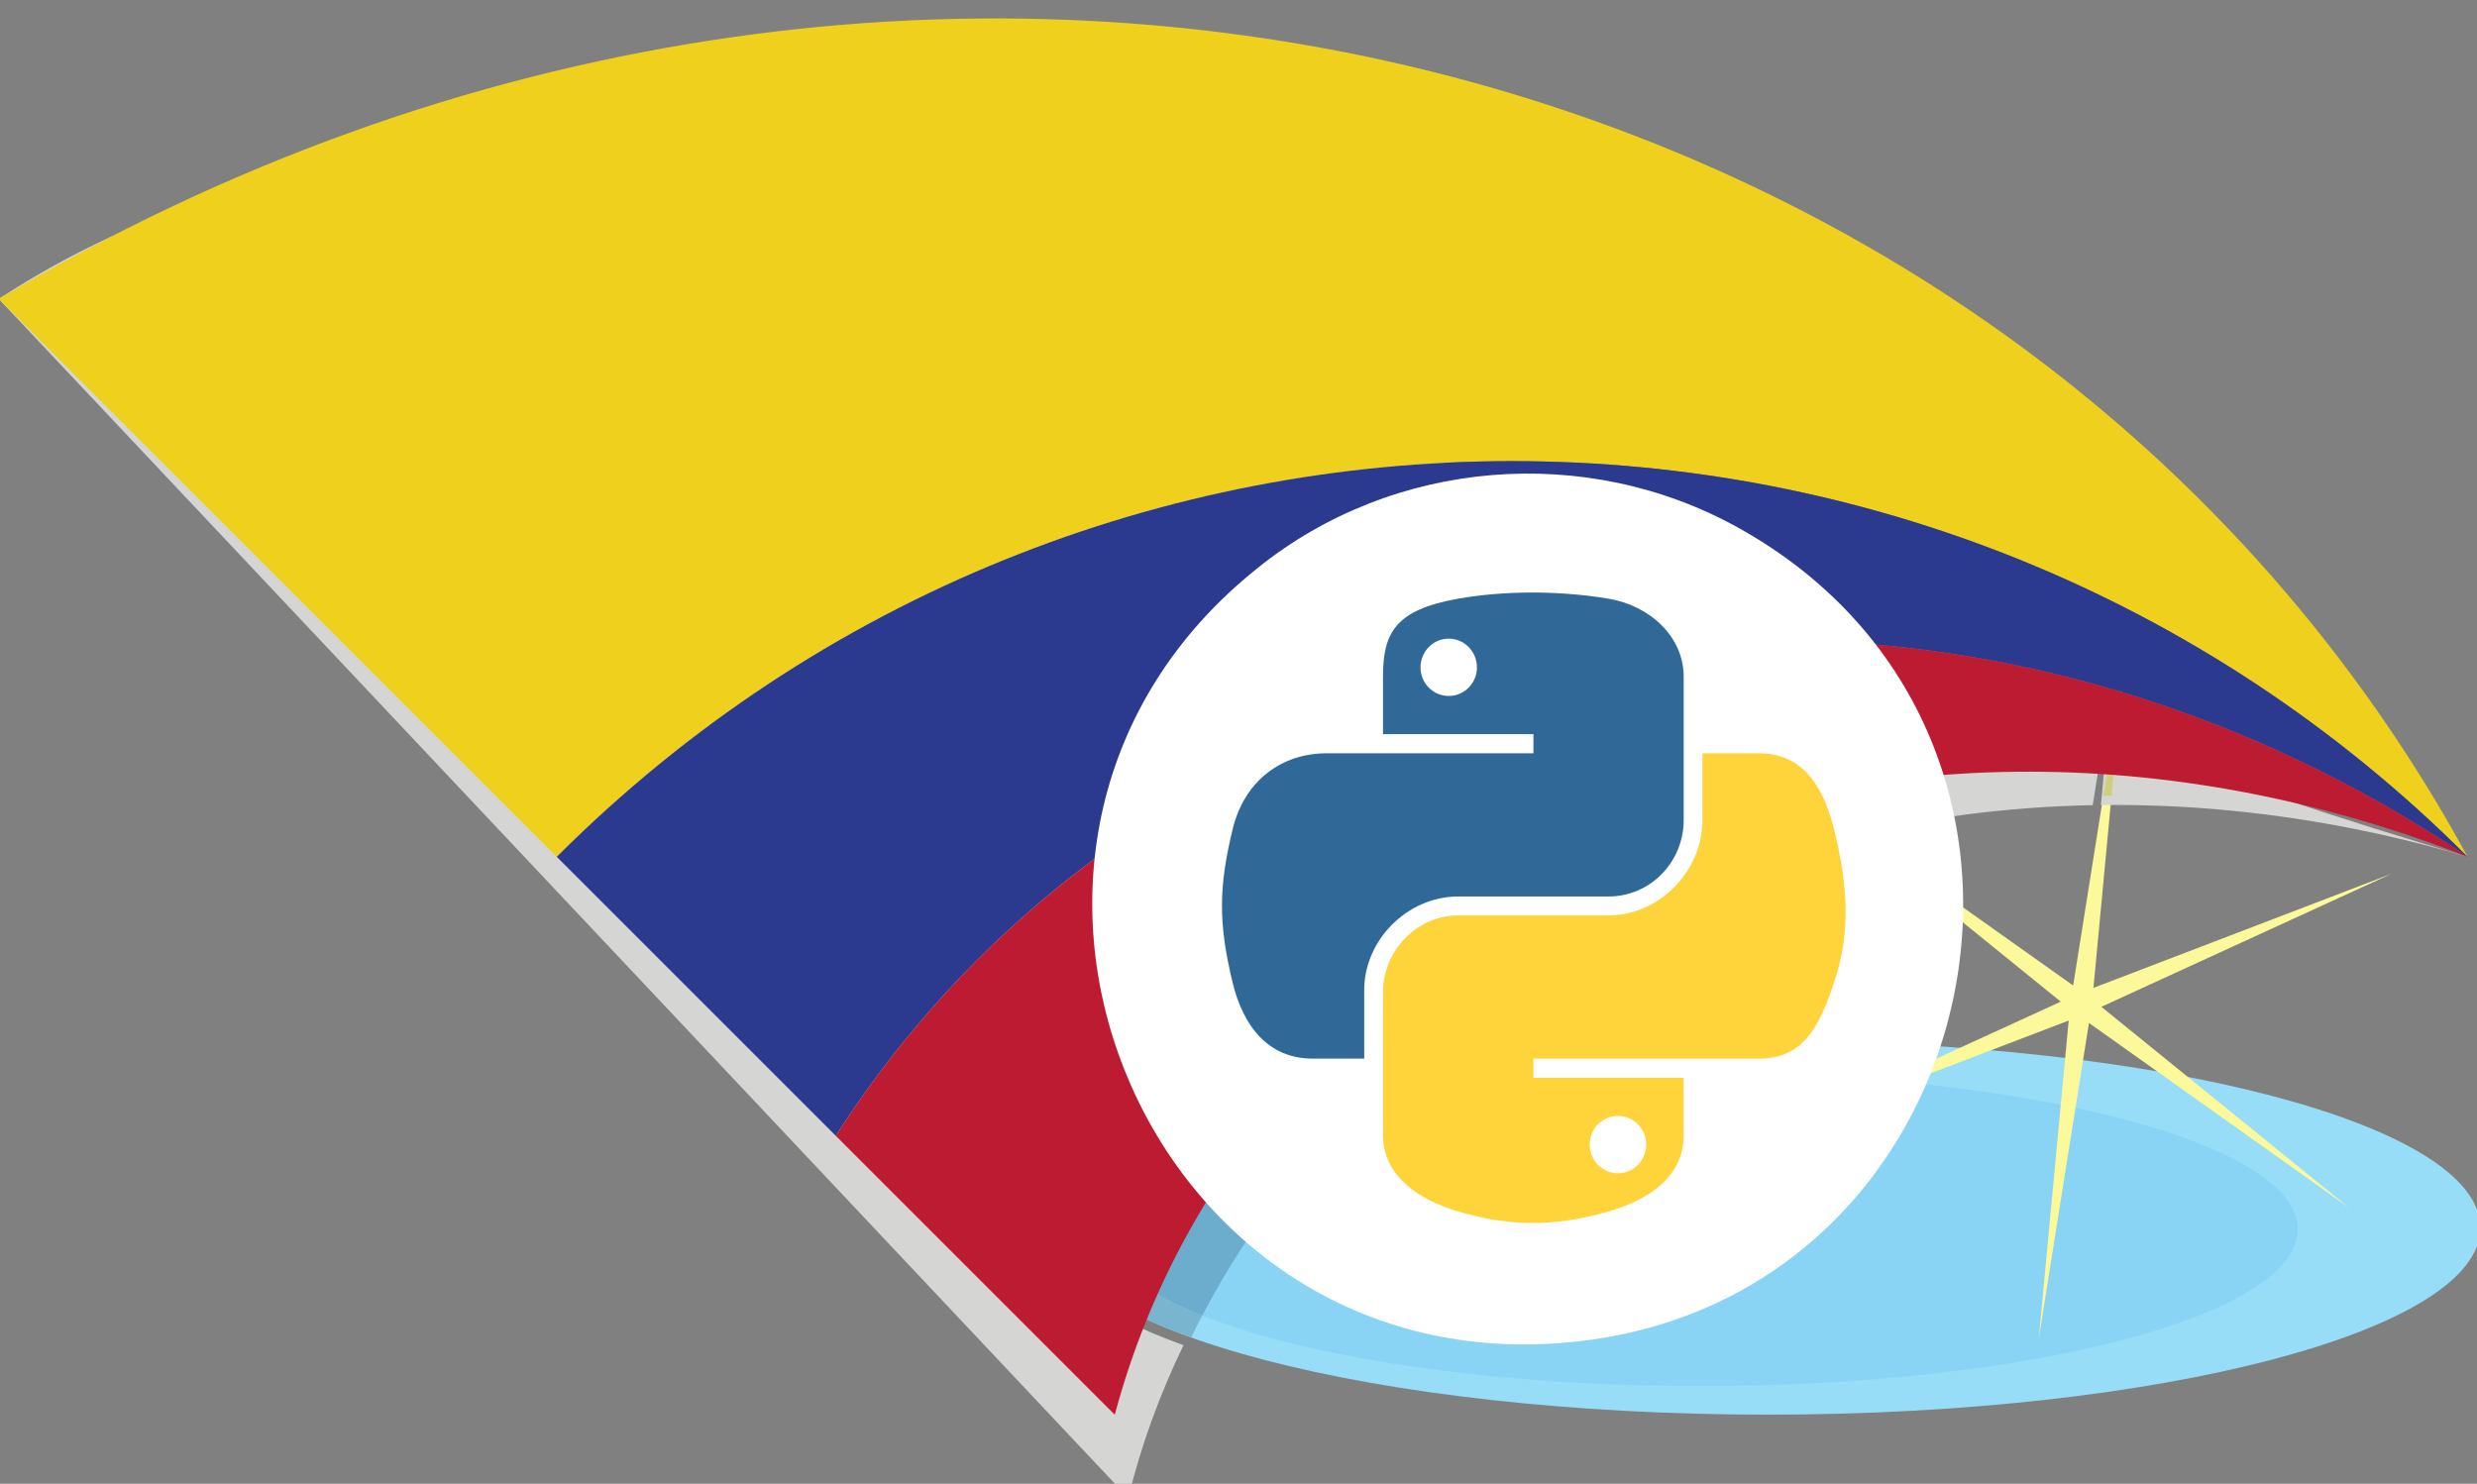 <?xml version="1.0" encoding="UTF-8" standalone="no"?>
<!-- Created with Inkscape (http://www.inkscape.org/) -->

<svg
   xmlns:dc="http://purl.org/dc/elements/1.1/"
   xmlns:cc="http://creativecommons.org/ns#"
   xmlns:rdf="http://www.w3.org/1999/02/22-rdf-syntax-ns#"
   xmlns:svg="http://www.w3.org/2000/svg"
   xmlns="http://www.w3.org/2000/svg"
   xmlns:sodipodi="http://sodipodi.sourceforge.net/DTD/sodipodi-0.dtd"
   xmlns:inkscape="http://www.inkscape.org/namespaces/inkscape"
   width="500"
   height="299.554"
   viewBox="0 0 500 299.554"
   id="svg5069"
   version="1.1"
   inkscape:version="0.92.2 2405546, 2018-03-11"
   sodipodi:docname="logo-python-colombia.svg"
   inkscape:export-filename="/Users/gpena-castellanos/Desktop/pythoncolombia.png"
   inkscape:export-xdpi="90"
   inkscape:export-ydpi="90">
  <rect x="0" y="0" width="500" height="299.554" fill="#808080" stroke="none"/>
  <defs
     id="defs5071">
    <marker
       orient="auto"
       overflow="visible"
       markerHeight="1"
       markerWidth="1"
       viewBox="0 0 1 1"
       markerUnits="strokeWidth"
       id="DefaultArrow2"
       style="overflow:visible">
      <!-- REF_ARROW_STRAIGHT (-2) -->
      <g
         id="g5467"
         transform="scale(0.009)">
        <!-- 1/108 -->
        <path
           id="path5469"
           d="M -9,54 V -54 L 117,0 Z"
           inkscape:connector-curvature="0" />
      </g>
    </marker>
    <marker
       orient="auto"
       overflow="visible"
       markerHeight="1"
       markerWidth="1"
       viewBox="0 0 1 1"
       markerUnits="strokeWidth"
       id="DefaultArrow3"
       style="overflow:visible">
      <!-- REF_ARROW_ANGLED -->
      <g
         id="g5472"
         transform="scale(0.009)">
        <path
           id="path5474"
           d="M -27,54 -9,0 -27,-54 135,0 Z"
           inkscape:connector-curvature="0" />
      </g>
    </marker>
    <marker
       orient="auto"
       overflow="visible"
       markerHeight="1"
       markerWidth="1"
       viewBox="0 0 1 1"
       markerUnits="strokeWidth"
       id="DefaultArrow4"
       style="overflow:visible">
      <!-- REF_ARROW_ROUNDED -->
      <g
         id="g5477"
         transform="scale(0.009)">
        <path
           id="path5479"
           d="m -9,0 v -45 c 0,-6.708 11.808,-11.58 18,-9 l 108,45 c 3.916,1.631 9,4.758 9,9 0,4.242 -5.084,7.369 -9,9 L 9,54 C 2.808,56.58 -9,51.708 -9,45 Z"
           inkscape:connector-curvature="0" />
      </g>
    </marker>
    <marker
       orient="auto"
       overflow="visible"
       markerHeight="1"
       markerWidth="1"
       viewBox="0 0 1 1"
       markerUnits="strokeWidth"
       id="DefaultArrow5"
       style="overflow:visible">
      <!-- REF_ARROW_SPOT -->
      <g
         id="g5482"
         transform="scale(0.009)">
        <path
           id="path5484"
           d="M -54,0 C -54,29.807 -29.807,54 0,54 29.807,54 54,29.807 54,0 54,-29.807 29.807,-54 0,-54 -29.807,-54 -54,-29.807 -54,0 Z"
           inkscape:connector-curvature="0" />
      </g>
    </marker>
    <marker
       orient="auto"
       overflow="visible"
       markerHeight="1"
       markerWidth="1"
       viewBox="0 0 1 1"
       markerUnits="strokeWidth"
       id="DefaultArrow6"
       style="overflow:visible">
      <!-- REF_ARROW_DIAMOND -->
      <g
         id="g5487"
         transform="scale(0.009)">
        <path
           id="path5489"
           d="M -63,0 0,63 63,0 0,-63 Z"
           inkscape:connector-curvature="0" />
      </g>
    </marker>
    <marker
       orient="auto"
       overflow="visible"
       markerHeight="1"
       markerWidth="1"
       viewBox="0 0 1 1"
       markerUnits="strokeWidth"
       id="DefaultArrow7"
       style="overflow:visible">
      <!-- REF_ARROW_FEATHER -->
      <g
         id="g5492"
         transform="scale(0.009)">
        <path
           id="path5494"
           d="m 18,-54 h 90 L 63,0 108,54 H 18 L -36,0 Z"
           inkscape:connector-curvature="0" />
      </g>
    </marker>
    <marker
       orient="auto"
       overflow="visible"
       markerHeight="1"
       markerWidth="1"
       viewBox="0 0 1 1"
       markerUnits="strokeWidth"
       id="DefaultArrow8"
       style="overflow:visible">
      <!-- REF_ARROW_FEATHER2 -->
      <g
         id="g5497"
         transform="scale(0.009)">
        <path
           id="path5499"
           d="m -36,0 54,-54 h 36 l -36,36 h 9 l 36,-36 h 36 l -36,36 h 9 l 36,-36 h 36 L 90,0 144,54 H 108 L 72,18 H 63 L 99,54 H 63 L 27,18 H 18 L 54,54 H 18 Z"
           inkscape:connector-curvature="0" />
      </g>
    </marker>
    <marker
       orient="auto"
       overflow="visible"
       markerHeight="1"
       markerWidth="1"
       viewBox="0 0 1 1"
       markerUnits="strokeWidth"
       id="DefaultArrow9"
       style="overflow:visible">
      <!-- REF_ARROW_HOLLOWDIAMOND -->
      <g
         id="g5502"
         transform="scale(0.009)">
        <path
           id="path5504"
           d="M 0,45 -45,0 0,-45 45,0 Z M 0,63 -63,0 0,-63 63,0 Z"
           inkscape:connector-curvature="0" />
      </g>
    </marker>
    <filter
       id="StainedFilter">
      <feBlend
         id="feBlend5507"
         result="blend"
         in="SourceGraphic"
         in2="BackgroundImage"
         mode="multiply" />
      <feComposite
         id="feComposite5509"
         result="comp"
         operator="in"
         in2="SourceAlpha"
         in="blend" />
    </filter>
    <filter
       id="BleachFilter">
      <feBlend
         id="feBlend5512"
         result="blend"
         in="SourceGraphic"
         in2="BackgroundImage"
         mode="screen" />
      <feComposite
         id="feComposite5514"
         result="comp"
         operator="in"
         in2="SourceAlpha"
         in="blend" />
    </filter>
    <filter
       id="InvertTransparencyBitmapFilter">
      <feComponentTransfer
         id="feComponentTransfer5517">
        <feFuncR
           id="feFuncR5519"
           offset="-0.055"
           exponent=".417"
           amplitude="1.055"
           type="gamma" />
        <feFuncG
           id="feFuncG5521"
           offset="-0.055"
           exponent=".417"
           amplitude="1.055"
           type="gamma" />
        <feFuncB
           id="feFuncB5523"
           offset="-0.055"
           exponent=".417"
           amplitude="1.055"
           type="gamma" />
      </feComponentTransfer>
      <feComponentTransfer
         id="feComponentTransfer5525">
        <feFuncR
           id="feFuncR5527"
           intercept="1"
           slope="-1"
           type="linear" />
        <feFuncG
           id="feFuncG5529"
           intercept="1"
           slope="-1"
           type="linear" />
        <feFuncB
           id="feFuncB5531"
           intercept="1"
           slope="-1"
           type="linear" />
        <feFuncA
           id="feFuncA5533"
           intercept="0"
           slope="1"
           type="linear" />
      </feComponentTransfer>
      <feComponentTransfer
         id="feComponentTransfer5535">
        <feFuncR
           id="feFuncR5537"
           offset="0"
           exponent="2.4"
           amplitude="1"
           type="gamma" />
        <feFuncG
           id="feFuncG5539"
           offset="0"
           exponent="2.4"
           amplitude="1"
           type="gamma" />
        <feFuncB
           id="feFuncB5541"
           offset="0"
           exponent="2.4"
           amplitude="1"
           type="gamma" />
      </feComponentTransfer>
    </filter>
    <radialGradient
       gradientTransform="matrix(1,0,0,0.267,719.664,671.249)"
       r="297.932"
       cy="0"
       cx="0"
       gradientUnits="userSpaceOnUse"
       id="RadialGradient">
      <stop
         id="stop5544"
         stop-color="#727272"
         offset="0" />
      <stop
         id="stop5546"
         stop-color="#000000"
         offset="1" />
    </radialGradient>
    <linearGradient
       gradientTransform="matrix(15.153,-13.162,13.162,15.153,-45343.597,3861.674)"
       y2="0"
       x2="673.555"
       y1="0"
       x1="0"
       gradientUnits="userSpaceOnUse"
       id="LinearGradient">
      <stop
         id="stop5549"
         stop-color="#5a9fd4"
         offset="0" />
      <stop
         id="stop5551"
         stop-color="#306998"
         offset="1" />
    </linearGradient>
    <linearGradient
       gradientTransform="matrix(-11.511,16.442,-16.442,-11.511,-33705.246,-12371.66)"
       y2="0"
       x2="316.62"
       y1="0"
       x1="0"
       gradientUnits="userSpaceOnUse"
       id="LinearGradient_1">
      <stop
         id="stop5554"
         stop-color="#ffd43b"
         offset="0" />
      <stop
         id="stop5556"
         stop-color="#ffe873"
         offset="1" />
    </linearGradient>
    <linearGradient
       gradientTransform="matrix(20.071,0,0,20.071,26805.34,-12438.376)"
       y2="0"
       x2="1545.607"
       y1="0"
       x1="0"
       gradientUnits="userSpaceOnUse"
       id="LinearGradient_2">
      <stop
         id="stop5559"
         stop-color="#4c8cbf"
         offset="0" />
      <stop
         id="stop5561"
         stop-color="#306898"
         offset="1" />
    </linearGradient>
    <linearGradient
       gradientTransform="matrix(2.883,2.504,2.504,-2.883,-9030.716,209.726)"
       y2="0"
       x2="673.555"
       y1="0"
       x1="0"
       gradientUnits="userSpaceOnUse"
       id="LinearGradient-5">
      <stop
         id="stop5549-6"
         stop-color="#5a9fd4"
         offset="0" />
      <stop
         id="stop5551-2"
         stop-color="#306998"
         offset="1" />
    </linearGradient>
    <linearGradient
       gradientTransform="matrix(-2.19,-3.128,-3.128,2.19,-6816.713,3297.847)"
       y2="0"
       x2="316.62"
       y1="0"
       x1="0"
       gradientUnits="userSpaceOnUse"
       id="LinearGradient_1-9">
      <stop
         id="stop5554-1"
         stop-color="#ffd43b"
         offset="0" />
      <stop
         id="stop5556-2"
         stop-color="#ffe873"
         offset="1" />
    </linearGradient>
    <clipPath
       id="clipPath6261"
       clipPathUnits="userSpaceOnUse">
      <path
         inkscape:connector-curvature="0"
         id="path6263"
         d="m 3773.33,3626.66 -1868,1983.14 c 243.93,158.73 492.7,224.21 754.36,224.21 742.84,0 1589.86,-527.58 2726.9,-946.92 l -18.24,-114.67 c -144.03,-2.73 -282.9,-21.47 -414.62,-53.89 l -64.88,46.05 58.72,-47.58 c -290.67,-72.62 -546.39,-212.15 -746.92,-394.35 -336.01,-54.34 -560.75,-151.81 -560.75,-262.78 0,-67.43 83.48,-129.91 224.81,-180.72 -39.44,-81.34 -70.2,-165.87 -91.38,-252.49 m 2214.99,1060.31 c -199.98,58.8 -395.78,85.8 -582.99,85.8 -7.87,0 -15.63,-0.05 -23.47,-0.14 l 10.56,112.31 c 190.19,-70.02 388.63,-137.03 595.9,-197.97" />
    </clipPath>
    <clipPath
       id="clipPath6277"
       clipPathUnits="userSpaceOnUse">
      <path
         inkscape:connector-curvature="0"
         id="path6279"
         d="M 1905.39,5609.8 C 3425.41,6514.61 5253.38,6037.13 5988.3,4687 4977.95,5082.16 3976.29,4604.67 3751.02,3764.2 3135.8,4379.4 2520.59,4994.61 1905.39,5609.8" />
    </clipPath>
  </defs>
  <sodipodi:namedview
     id="base"
     pagecolor="#ffffff"
     bordercolor="#666666"
     borderopacity="1.0"
     inkscape:pageopacity="0.0"
     inkscape:pageshadow="2"
     inkscape:zoom="0.52112794"
     inkscape:cx="411.02019"
     inkscape:cy="85.401252"
     inkscape:document-units="px"
     inkscape:current-layer="g3513"
     showgrid="false"
     fit-margin-top="0"
     fit-margin-left="0"
     fit-margin-right="0"
     fit-margin-bottom="0"
     inkscape:window-width="1366"
     inkscape:window-height="713"
     inkscape:window-x="0"
     inkscape:window-y="27"
     inkscape:window-maximized="1"
     showguides="false"
     units="px" />
  <g
     inkscape:label="Capa 1"
     inkscape:groupmode="layer"
     id="layer1"
     transform="translate(2486.067,-1726.618)">
    <g
       id="g3471"
       transform="matrix(4.03,0,0,4.03,-4015.201,-2036.768)"
       inkscape:export-filename="/srv/argenomada/argentinaenpython-work/Dropbox/Gráfica proyectos/Logos externos/python-colombia/logo-python-colombia.png"
       inkscape:export-xdpi="46"
       inkscape:export-ydpi="46">
      <g
         id="g3513"
         inkscape:export-filename="/srv/argenomada/argentinaenpython-work/Dropbox/Gráfica proyectos/Logos externos/python-colombia/logo-python-colombia.png"
         inkscape:export-xdpi="90"
         inkscape:export-ydpi="90">
        <g
           id="g3422"
           transform="matrix(0.977,0,0,0.977,8.892,-0.603)">
          <path
             inkscape:export-filename="/srv/argenomada/github-para-argentinaenpython-actualizacion/argentinaenpython.com/web/images/django-girls/2017/04/bucaramanga/colaboradores.png"
             inkscape:export-ydpi="200"
             inkscape:export-xdpi="200"
             d="m 469.898,1028.98 c 20.118,0 36.534,-4.302 36.534,-9.574 0,-5.29 -16.416,-9.592 -36.534,-9.592 -20.136,0 -36.552,4.303 -36.552,9.592 0,5.272 16.416,9.574 36.552,9.574"
             style="fill:#97ddf7;fill-opacity:1;fill-rule:evenodd;stroke:none"
             id="path6225"
             inkscape:connector-curvature="0" />
          <path
             inkscape:export-filename="/srv/argenomada/github-para-argentinaenpython-actualizacion/argentinaenpython.com/web/images/django-girls/2017/04/bucaramanga/colaboradores.png"
             inkscape:export-ydpi="200"
             inkscape:export-xdpi="200"
             d="m 466.441,1027.516 c 16.857,0 30.628,-3.614 30.628,-8.04 0,-4.408 -13.771,-8.023 -30.628,-8.023 -16.856,0 -30.627,3.614 -30.627,8.023 0,4.426 13.771,8.04 30.627,8.04"
             style="fill:#89d4f4;fill-opacity:1;fill-rule:evenodd;stroke:none"
             id="path6227"
             inkscape:connector-curvature="0" />
          <path
             inkscape:export-filename="/srv/argenomada/github-para-argentinaenpython-actualizacion/argentinaenpython.com/web/images/django-girls/2017/04/bucaramanga/colaboradores.png"
             inkscape:export-ydpi="200"
             inkscape:export-xdpi="200"
             d="m 488.13,990.788 -1.535,16.31 15.287,-5.854 -14.881,6.824 12.713,10.315 -13.348,-9.486 -2.574,16.186 1.534,-16.31 -15.305,5.854 14.899,-6.823 -12.731,-10.315 13.366,9.487 2.575,-16.187"
             style="fill:#fcf99a;fill-opacity:1;fill-rule:nonzero;stroke:none"
             id="path6249"
             inkscape:connector-curvature="0" />
          <g
             inkscape:export-filename="/srv/argenomada/github-para-argentinaenpython-actualizacion/argentinaenpython.com/web/images/django-girls/2017/04/bucaramanga/colaboradores.png"
             inkscape:export-ydpi="200"
             inkscape:export-xdpi="200"
             transform="matrix(0.031,0,0,-0.031,320.139,1145.674)"
             id="g6257">
            <g
               id="g6259"
               clip-path="url(#clipPath6261)">
              <path
                 d="M 1905.33,3626.66 H 5988.32 V 5834.01 H 1905.33 Z"
                 style="fill:#d5d5d3;fill-opacity:1;fill-rule:nonzero;stroke:none"
                 id="path6265"
                 inkscape:connector-curvature="0" />
            </g>
          </g>
          <path
             inkscape:export-filename="/srv/argenomada/github-para-argentinaenpython-actualizacion/argentinaenpython.com/web/images/django-girls/2017/04/bucaramanga/colaboradores.png"
             inkscape:export-ydpi="200"
             inkscape:export-xdpi="200"
             d="m 440.338,1025.026 c -4.396,-1.58 -6.992,-3.523 -6.992,-5.621 0,-3.451 6.99,-6.483 17.44,-8.173 -0.592,0.537 -1.168,1.087 -1.728,1.648 -7.99,1.452 -13.244,3.872 -13.244,6.595 0,1.633 1.875,3.156 5.089,4.427 -0.195,0.373 -0.383,0.746 -0.566,1.123"
             style="fill:#7ab5d0;fill-opacity:1;fill-rule:nonzero;stroke:none"
             id="path6267"
             inkscape:connector-curvature="0" />
          <path
             inkscape:export-filename="/srv/argenomada/github-para-argentinaenpython-actualizacion/argentinaenpython.com/web/images/django-girls/2017/04/bucaramanga/colaboradores.png"
             inkscape:export-ydpi="200"
             inkscape:export-xdpi="200"
             d="m 440.903,1023.903 c -3.213,-1.271 -5.089,-2.794 -5.089,-4.427 0,-2.723 5.254,-5.143 13.244,-6.595 -3.319,3.322 -6.073,7.04 -8.155,11.022"
             style="fill:#6caccc;fill-opacity:1;fill-rule:nonzero;stroke:none"
             id="path6269"
             inkscape:connector-curvature="0" />
          <path
             inkscape:export-filename="/srv/argenomada/github-para-argentinaenpython-actualizacion/argentinaenpython.com/web/images/django-girls/2017/04/bucaramanga/colaboradores.png"
             inkscape:export-ydpi="200"
             inkscape:export-xdpi="200"
             d="m 474.016,998.968 -1.826,-1.48 2.018,1.432 c -0.064,0.016 -0.128,0.032 -0.192,0.048 m 13.087,-1.724 0.567,-3.566 c 0.062,0.023 0.119,0.044 0.181,0.067 l -0.328,3.493 c -0.139,0 -0.281,0.006 -0.42,0.006"
             style="fill:#d0cf7c;fill-opacity:1;fill-rule:nonzero;stroke:none"
             id="path6271"
             inkscape:connector-curvature="0" />
          <g
             inkscape:export-filename="/srv/argenomada/github-para-argentinaenpython-actualizacion/argentinaenpython.com/web/images/django-girls/2017/04/bucaramanga/colaboradores.png"
             inkscape:export-ydpi="200"
             inkscape:export-xdpi="200"
             transform="matrix(0.031,0,0,-0.031,320.139,1145.674)"
             id="g6273">
            <g
               id="g6275"
               clip-path="url(#clipPath6277)">
              <path
                 d="m 2828.2,4687 c 872.64,872.64 2287.46,872.64 3160.1,0 -734.9,1350.13 -2562.89,1827.61 -4082.91,922.8 307.6,-307.59 615.2,-615.19 922.81,-922.8"
                 style="fill:#efd01c;fill-opacity:1;fill-rule:nonzero;stroke:none"
                 id="path6281"
                 inkscape:connector-curvature="0" />
              <path
                 d="m 3289.65,4225.57 c 548.92,856.54 1757.15,1095.31 2698.65,461.43 -872.64,872.64 -2287.46,872.64 -3160.1,0 153.81,-153.82 307.62,-307.63 461.45,-461.43"
                 style="fill:#2b398f;fill-opacity:1;fill-rule:nonzero;stroke:none"
                 id="path6283"
                 inkscape:connector-curvature="0" />
              <path
                 d="m 3751.02,3764.2 c 225.27,840.47 1226.93,1317.96 2237.28,922.8 -941.5,633.88 -2149.73,395.11 -2698.65,-461.43 153.77,-153.79 307.56,-307.58 461.37,-461.37"
                 style="fill:#bd1b32;fill-opacity:1;fill-rule:nonzero;stroke:none"
                 id="path6285"
                 inkscape:connector-curvature="0" />
            </g>
          </g>
          <path
             inkscape:export-filename="/srv/argenomada/github-para-argentinaenpython-actualizacion/argentinaenpython.com/web/images/django-girls/2017/04/bucaramanga/colaboradores.png"
             inkscape:export-ydpi="200"
             inkscape:export-xdpi="200"
             d="m 443.75,985.566 c -17.32,13.803 -6.14,41.565 15.692,39.728 21.833,-1.783 28.34,-30.964 8.973,-41.775 -7.82,-4.356 -17.686,-3.569 -24.666,2.047"
             style="fill:#ffffff;fill-opacity:1;fill-rule:nonzero;stroke:none"
             id="path6235"
             inkscape:connector-curvature="0" />
          <g
             inkscape:export-filename="/srv/argenomada/github-para-argentinaenpython-actualizacion/argentinaenpython.com/web/images/django-girls/2017/04/bucaramanga/colaboradores.png"
             inkscape:export-ydpi="200"
             inkscape:export-xdpi="200"
             transform="matrix(0.557,0,0,0.557,350.679,447.398)"
             id="g6121">
            <path
               id="path5574-7"
               d="m 192.163,968.453 c -2.367,0.011 -4.628,0.212 -6.617,0.565 -5.859,1.034 -6.923,3.202 -6.923,7.197 v 5.276 h 13.846 v 1.759 h -13.846 -5.196 c -4.024,0 -7.548,2.418 -8.65,7.019 -1.271,5.274 -1.327,8.565 0,14.071 0.984,4.099 3.334,7.019 7.358,7.019 h 4.761 v -6.324 c 0,-4.571 3.954,-8.601 8.65,-8.601 h 13.83 c 3.851,0 6.923,-3.17 6.923,-7.036 v -13.183 c 0,-3.752 -3.166,-6.571 -6.923,-7.197 -2.379,-0.397 -4.846,-0.576 -7.213,-0.565 z m -7.489,4.244 c 1.43,0 2.598,1.187 2.598,2.647 0,1.454 -1.168,2.63 -2.598,2.63 -1.435,0 -2.598,-1.176 -2.598,-2.63 0,-1.46 1.162,-2.647 2.598,-2.647 z"
               inkscape:connector-curvature="0"
               style="font-size:medium;font-family:'Times New Roman';fill:url(#LinearGradient-5);fill-rule:nonzero;stroke:none;stroke-width:10.056;stroke-linejoin:bevel;marker-start:none;marker-end:none" />
            <path
               id="path5576-0"
               d="m 208.026,983.249 v 6.148 c 0,4.767 -4.042,8.779 -8.65,8.779 h -13.83 c -3.789,0 -6.923,3.242 -6.923,7.036 v 13.183 c 0,3.753 3.262,5.96 6.923,7.037 4.383,1.288 8.586,1.521 13.83,0 3.486,-1.01 6.923,-3.041 6.923,-7.037 v -5.276 h -13.83 v -1.759 h 13.83 6.924 c 4.023,0 5.523,-2.806 6.923,-7.019 1.445,-4.336 1.384,-8.508 0,-14.071 -0.995,-4.006 -2.893,-7.019 -6.923,-7.019 z m -7.779,33.387 c 1.436,0 2.598,1.176 2.598,2.631 0,1.459 -1.163,2.647 -2.598,2.647 -1.43,0 -2.598,-1.187 -2.598,-2.647 0,-1.454 1.167,-2.631 2.598,-2.631 z"
               inkscape:connector-curvature="0"
               style="font-size:medium;font-family:'Times New Roman';fill:url(#LinearGradient_1-9);fill-rule:nonzero;stroke:none;stroke-width:10.056;stroke-linejoin:bevel;marker-start:none;marker-end:none" />
          </g>
        </g>
      </g>
    </g>
  </g>
</svg>
